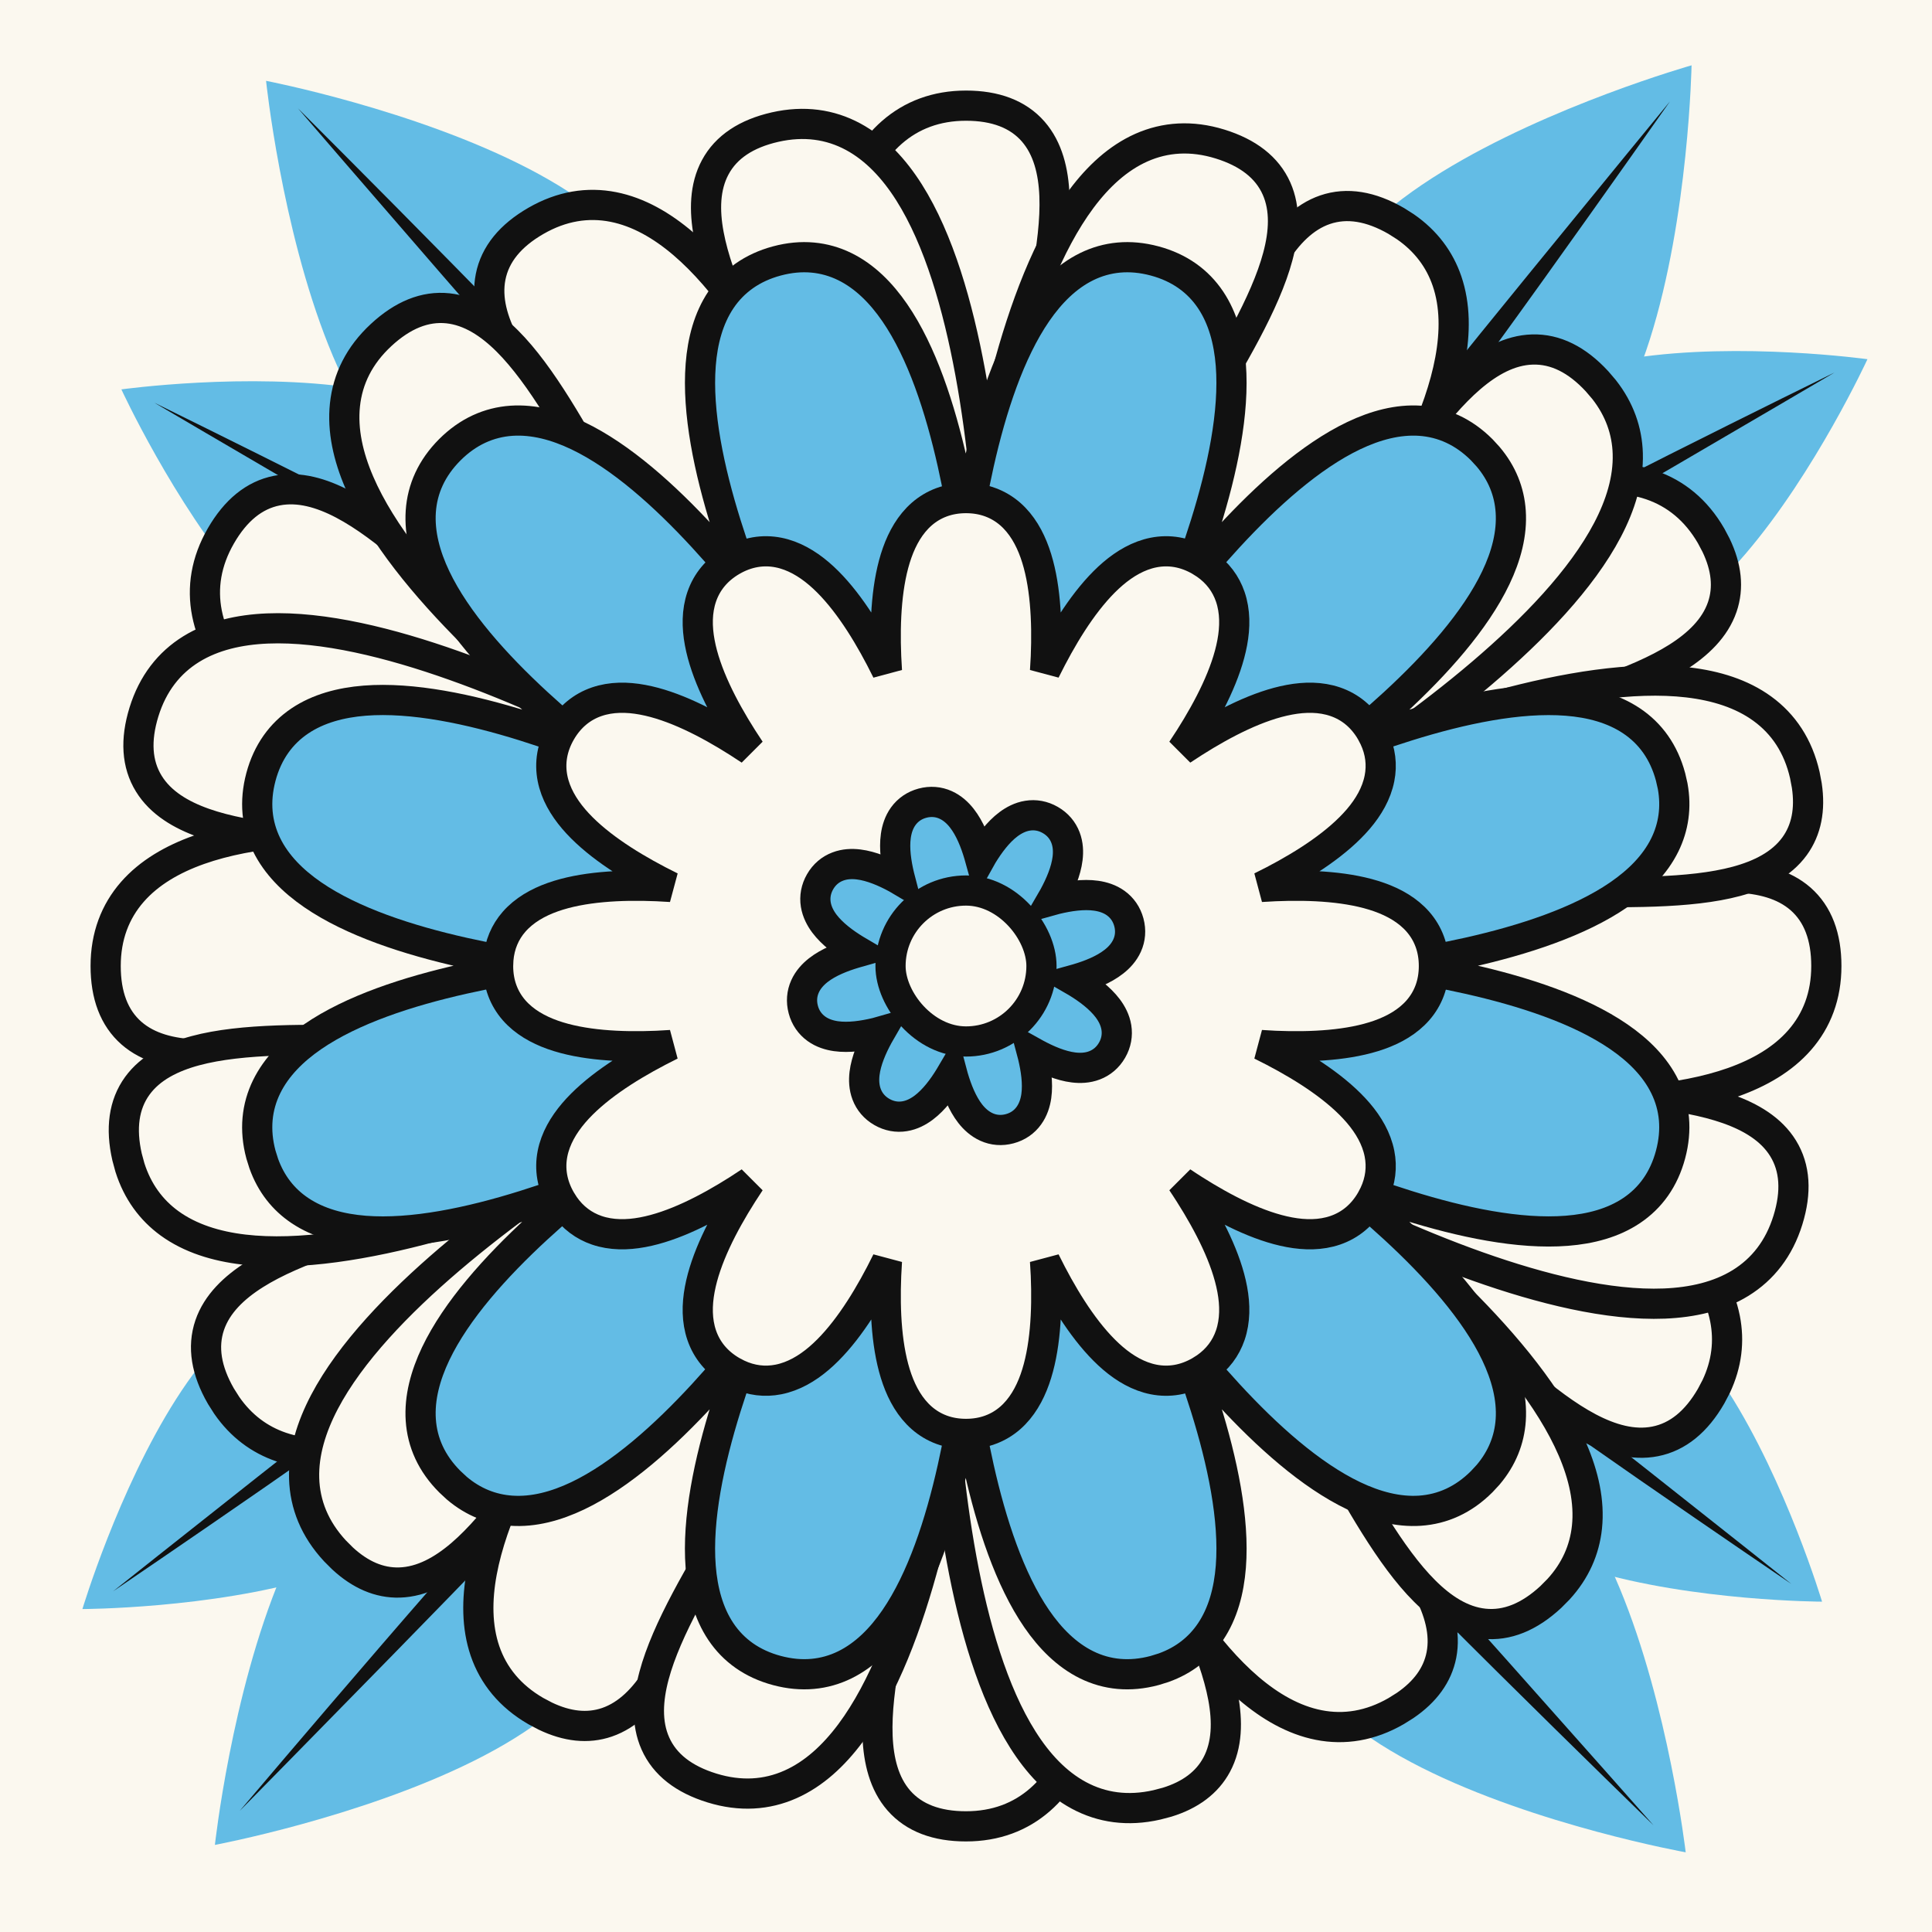 <svg width="64" height="64" viewBox="0 0 64 64" fill="none" xmlns="http://www.w3.org/2000/svg">
<rect x="0" y="0" width="64" height="64" fill="#808080" stroke="none"/>
<g clip-path="url(#clip0_2741_2141)">
<rect width="64" height="64" fill="#FBF8EF"/>
<path d="M2.73 53.302C2.73 53.302 19.716 53.258 13.334 45.053C7.467 37.512 2.73 53.302 2.73 53.302Z" fill="#63BCE5"/>
<path fill-rule="evenodd" clip-rule="evenodd" d="M13.41 45.148C13.355 45.075 3.749 52.713 3.749 52.713C3.749 52.713 13.889 45.827 13.759 45.633C13.629 45.439 13.495 45.261 13.41 45.148Z" fill="#111111"/>
<path d="M7.119 61.115C7.119 61.115 9.296 41.14 18.149 49.675C26.285 57.519 7.119 61.115 7.119 61.115Z" fill="#63BCE5"/>
<path fill-rule="evenodd" clip-rule="evenodd" d="M18.046 49.572C18.125 49.646 7.939 59.99 7.939 59.99C7.939 59.99 17.308 48.925 17.52 49.102C17.732 49.279 17.924 49.459 18.046 49.572Z" fill="#111111"/>
<path d="M55.841 61.36C55.841 61.36 36.063 57.811 45.188 49.568C53.574 41.992 55.841 61.36 55.841 61.36Z" fill="#63BCE5"/>
<path fill-rule="evenodd" clip-rule="evenodd" d="M45.078 49.663C45.157 49.59 54.774 60.465 54.774 60.465C54.774 60.465 44.381 50.355 44.572 50.156C44.764 49.957 44.957 49.778 45.078 49.663Z" fill="#111111"/>
<path d="M8.814 2.678C8.814 2.678 28.544 6.481 19.315 14.606C10.832 22.074 8.814 2.678 8.814 2.678Z" fill="#63BCE5"/>
<path fill-rule="evenodd" clip-rule="evenodd" d="M19.425 14.512C19.346 14.585 9.869 3.587 9.869 3.587C9.869 3.587 20.132 13.83 19.938 14.026C19.744 14.223 19.549 14.4 19.425 14.512Z" fill="#111111"/>
<path d="M56.035 2.164C56.035 2.164 55.666 22.254 46.081 14.551C37.271 7.472 56.035 2.164 56.035 2.164Z" fill="#63BCE5"/>
<path fill-rule="evenodd" clip-rule="evenodd" d="M46.192 14.644C46.106 14.578 55.32 3.359 55.32 3.359C55.32 3.359 46.985 15.223 46.758 15.066C46.532 14.909 46.324 14.746 46.192 14.644Z" fill="#111111"/>
<path d="M4.021 12.899C4.021 12.899 20.847 10.57 15.673 19.586C10.917 27.873 4.021 12.899 4.021 12.899Z" fill="#63BCE5"/>
<path fill-rule="evenodd" clip-rule="evenodd" d="M15.735 19.481C15.691 19.561 5.112 13.34 5.112 13.34C5.112 13.34 16.115 18.743 16.013 18.953C15.911 19.163 15.803 19.358 15.735 19.481Z" fill="#111111"/>
<path d="M61.862 11.899C61.862 11.899 45.036 9.57 50.21 18.586C54.965 26.873 61.862 11.899 61.862 11.899Z" fill="#63BCE5"/>
<path fill-rule="evenodd" clip-rule="evenodd" d="M50.147 18.481C50.191 18.561 60.77 12.34 60.77 12.34C60.77 12.34 49.768 17.743 49.87 17.953C49.972 18.163 50.08 18.358 50.147 18.481Z" fill="#111111"/>
<path d="M60.358 53.057C60.358 53.057 43.371 53.014 49.754 44.809C55.621 37.268 60.358 53.057 60.358 53.057Z" fill="#63BCE5"/>
<path fill-rule="evenodd" clip-rule="evenodd" d="M49.678 44.904C49.733 44.831 59.339 52.469 59.339 52.469C59.339 52.469 49.199 45.583 49.329 45.389C49.459 45.195 49.593 45.017 49.678 44.904Z" fill="#111111"/>
<path d="M32 3.5C32.969 3.5 33.72 3.779 34.225 4.356C34.714 4.917 34.898 5.679 34.93 6.487C34.993 8.09 34.464 10.21 33.959 12.275C33.442 14.391 32.943 16.475 32.972 18.138C32.986 18.963 33.131 19.634 33.429 20.137C33.717 20.623 34.171 20.992 34.898 21.186L35.163 21.246C35.767 21.355 36.263 21.254 36.694 21.012C37.204 20.725 37.665 20.216 38.09 19.509C38.946 18.083 39.556 16.029 40.166 13.938C40.762 11.897 41.363 9.796 42.219 8.44C42.651 7.756 43.191 7.188 43.895 6.947C44.621 6.699 45.41 6.834 46.25 7.318L46.557 7.513C47.239 7.986 47.69 8.597 47.934 9.31C48.208 10.112 48.208 11.006 48.038 11.923C47.7 13.747 46.664 15.79 45.472 17.672C44.846 18.66 44.168 19.616 43.51 20.489C44.383 19.831 45.34 19.154 46.328 18.528C48.21 17.336 50.253 16.3 52.077 15.962C52.994 15.792 53.888 15.793 54.69 16.066C55.505 16.345 56.187 16.894 56.682 17.75L56.847 18.062C57.194 18.786 57.27 19.47 57.053 20.105C56.812 20.809 56.244 21.349 55.56 21.781C54.203 22.637 52.103 23.238 50.062 23.834C47.971 24.444 45.917 25.054 44.491 25.91C43.784 26.335 43.275 26.796 42.988 27.306C42.711 27.798 42.619 28.376 42.813 29.102L42.895 29.362C43.102 29.94 43.438 30.319 43.863 30.571C44.366 30.869 45.037 31.014 45.862 31.028C47.525 31.057 49.609 30.558 51.725 30.041C53.79 29.536 55.91 29.007 57.513 29.07C58.321 29.102 59.083 29.286 59.644 29.775C60.221 30.28 60.5 31.03 60.5 32C60.5 32.989 60.183 33.805 59.617 34.453C59.06 35.092 58.285 35.539 57.406 35.851C55.658 36.47 53.371 36.594 51.145 36.503C49.974 36.455 48.806 36.346 47.719 36.212C48.727 36.64 49.794 37.129 50.831 37.673C52.804 38.707 54.723 39.957 55.928 41.368C56.533 42.077 56.98 42.853 57.144 43.685C57.289 44.423 57.205 45.178 56.851 45.929L56.682 46.25C56.197 47.09 55.58 47.6 54.828 47.748C54.097 47.892 53.346 47.671 52.63 47.294C51.211 46.547 49.639 45.029 48.102 43.559C46.529 42.053 44.974 40.579 43.52 39.773C42.798 39.372 42.144 39.162 41.56 39.169C40.994 39.175 40.448 39.384 39.916 39.916C39.384 40.448 39.175 40.994 39.169 41.56C39.162 42.144 39.372 42.798 39.773 43.52C40.579 44.974 42.053 46.529 43.559 48.102C45.029 49.639 46.547 51.211 47.294 52.63C47.671 53.346 47.892 54.097 47.748 54.828C47.618 55.486 47.212 56.041 46.55 56.494L46.25 56.682C45.394 57.176 44.529 57.31 43.685 57.144C42.853 56.98 42.077 56.533 41.368 55.928C39.957 54.723 38.707 52.804 37.673 50.831C37.129 49.794 36.64 48.727 36.212 47.719C36.346 48.806 36.455 49.974 36.503 51.145C36.594 53.371 36.47 55.658 35.851 57.406C35.539 58.285 35.092 59.06 34.453 59.617C33.805 60.183 32.989 60.5 32 60.5C31.03 60.5 30.28 60.221 29.775 59.644C29.286 59.083 29.102 58.321 29.07 57.513C29.007 55.91 29.536 53.79 30.041 51.725C30.558 49.609 31.057 47.525 31.028 45.862C31.014 45.037 30.869 44.366 30.571 43.863C30.319 43.438 29.94 43.102 29.362 42.895L29.102 42.813C28.376 42.619 27.798 42.711 27.306 42.988C26.796 43.275 26.335 43.784 25.91 44.491C25.054 45.917 24.444 47.971 23.834 50.062C23.238 52.103 22.637 54.203 21.781 55.56C21.349 56.244 20.809 56.812 20.105 57.053C19.47 57.27 18.786 57.194 18.062 56.847L17.75 56.682C16.894 56.187 16.345 55.505 16.066 54.69C15.793 53.888 15.792 52.994 15.962 52.077C16.3 50.253 17.336 48.21 18.528 46.328C19.154 45.34 19.831 44.383 20.489 43.51C19.616 44.168 18.66 44.846 17.672 45.472C15.79 46.664 13.747 47.7 11.923 48.038C11.006 48.208 10.112 48.208 9.31 47.934C8.597 47.69 7.986 47.239 7.513 46.557L7.318 46.25C6.834 45.41 6.699 44.621 6.947 43.895C7.188 43.191 7.756 42.651 8.44 42.219C9.796 41.363 11.897 40.762 13.938 40.166C16.029 39.556 18.083 38.946 19.509 38.09C20.216 37.665 20.725 37.204 21.012 36.694C21.254 36.263 21.355 35.767 21.246 35.163L21.186 34.898C20.992 34.171 20.623 33.717 20.137 33.429C19.634 33.131 18.963 32.986 18.138 32.972C16.475 32.943 14.391 33.442 12.275 33.959C10.21 34.464 8.09 34.993 6.487 34.93C5.679 34.898 4.917 34.714 4.356 34.225C3.779 33.72 3.5 32.969 3.5 32C3.5 31.011 3.817 30.195 4.383 29.547C4.94 28.909 5.715 28.461 6.594 28.149C8.342 27.53 10.629 27.406 12.855 27.497C14.025 27.545 15.194 27.654 16.28 27.787C15.272 27.359 14.206 26.87 13.169 26.327C11.196 25.293 9.277 24.043 8.072 22.632C7.467 21.923 7.02 21.147 6.856 20.315C6.69 19.471 6.824 18.606 7.318 17.75C7.803 16.91 8.42 16.4 9.172 16.252C9.903 16.108 10.654 16.329 11.37 16.706C12.789 17.453 14.361 18.971 15.898 20.441C17.471 21.947 19.026 23.421 20.48 24.227C21.202 24.628 21.856 24.838 22.44 24.831C23.006 24.825 23.552 24.616 24.084 24.084C24.616 23.552 24.825 23.006 24.831 22.44C24.838 21.856 24.628 21.202 24.227 20.48C23.421 19.026 21.947 17.471 20.441 15.898C18.971 14.361 17.453 12.789 16.706 11.37C16.329 10.654 16.108 9.903 16.252 9.172C16.4 8.42 16.91 7.803 17.75 7.318C18.606 6.824 19.471 6.69 20.315 6.856C21.147 7.02 21.923 7.467 22.632 8.072C24.043 9.277 25.293 11.196 26.327 13.169C26.87 14.206 27.359 15.272 27.787 16.28C27.654 15.194 27.545 14.025 27.497 12.855C27.406 10.629 27.53 8.342 28.149 6.594C28.461 5.715 28.909 4.94 29.547 4.383C30.195 3.817 31.011 3.5 32 3.5Z" fill="#FBF8EF" stroke="#111111"/>
<path d="M40.414 4.771C41.341 5.058 41.976 5.546 42.287 6.247C42.589 6.927 42.54 7.709 42.331 8.491C41.919 10.04 40.787 11.91 39.695 13.734C38.576 15.602 37.484 17.446 37.02 19.043C36.79 19.836 36.73 20.519 36.867 21.088C36.998 21.638 37.324 22.124 37.96 22.525L38.196 22.66C38.741 22.942 39.245 22.993 39.728 22.888C40.3 22.765 40.89 22.415 41.505 21.865C42.745 20.755 43.934 18.973 45.134 17.156C46.306 15.382 47.501 13.552 48.719 12.509C49.334 11.983 50.017 11.6 50.761 11.578C51.528 11.555 52.242 11.916 52.901 12.628L53.137 12.904C53.649 13.557 53.9 14.274 53.922 15.027C53.947 15.874 53.683 16.729 53.25 17.555C52.389 19.198 50.795 20.843 49.1 22.29C48.211 23.049 47.281 23.762 46.394 24.402C47.423 24.031 48.537 23.667 49.666 23.361C51.816 22.778 54.074 22.39 55.916 22.606C56.842 22.715 57.697 22.979 58.382 23.478C59.078 23.984 59.568 24.71 59.787 25.674L59.853 26.022C59.971 26.816 59.841 27.491 59.447 28.034C59.008 28.636 58.306 28.984 57.525 29.195C55.977 29.612 53.792 29.566 51.666 29.532C49.488 29.498 47.346 29.474 45.731 29.871C44.929 30.068 44.307 30.358 43.883 30.76C43.473 31.149 43.214 31.674 43.185 32.425L43.186 32.697C43.214 33.31 43.422 33.772 43.754 34.139C44.147 34.572 44.745 34.908 45.529 35.166C47.11 35.684 49.248 35.823 51.422 35.953C53.544 36.081 55.726 36.202 57.238 36.735C58.002 37.005 58.675 37.405 59.066 38.038C59.469 38.691 59.514 39.49 59.227 40.417C58.935 41.361 58.392 42.047 57.659 42.5C56.938 42.945 56.066 43.144 55.134 43.182C53.281 43.257 51.059 42.7 48.959 41.956C47.855 41.565 46.771 41.115 45.772 40.666C46.609 41.373 47.484 42.155 48.314 42.981C49.894 44.552 51.358 46.313 52.092 48.017C52.461 48.873 52.659 49.746 52.57 50.589C52.491 51.338 52.188 52.034 51.627 52.646L51.371 52.904C50.66 53.562 49.92 53.868 49.158 53.787C48.417 53.709 47.765 53.276 47.192 52.704C46.056 51.572 45.003 49.657 43.969 47.799C42.91 45.895 41.86 44.028 40.709 42.828C40.138 42.233 39.575 41.839 39.014 41.673C38.473 41.512 37.889 41.55 37.224 41.901C36.559 42.252 36.198 42.713 36.025 43.251C35.846 43.807 35.853 44.494 36.022 45.301C36.363 46.929 37.312 48.85 38.286 50.798C39.237 52.7 40.224 54.65 40.518 56.227C40.666 57.022 40.656 57.805 40.303 58.461C39.985 59.051 39.432 59.462 38.666 59.699L38.324 59.789C37.36 60.009 36.494 59.881 35.737 59.473C34.99 59.071 34.381 58.415 33.883 57.627C32.89 56.06 32.262 53.858 31.857 51.667C31.644 50.515 31.491 49.352 31.381 48.262C31.187 49.34 30.947 50.489 30.647 51.621C30.077 53.775 29.283 55.923 28.174 57.411C27.617 58.158 26.961 58.766 26.186 59.11C25.4 59.46 24.527 59.521 23.582 59.229C22.656 58.943 22.021 58.455 21.71 57.754C21.407 57.074 21.457 56.292 21.665 55.51C22.078 53.961 23.21 52.091 24.302 50.267C25.421 48.398 26.513 46.555 26.976 44.958C27.206 44.165 27.266 43.481 27.13 42.913C27.015 42.432 26.751 41.999 26.261 41.63L26.037 41.476C25.4 41.075 24.821 40.993 24.268 41.112C23.697 41.236 23.106 41.586 22.491 42.136C21.252 43.245 20.063 45.028 18.863 46.845C17.691 48.619 16.496 50.449 15.278 51.492C14.663 52.018 13.979 52.401 13.235 52.423C12.565 52.443 11.934 52.168 11.345 51.623L11.095 51.373C10.423 50.648 10.1 49.834 10.075 48.974C10.05 48.126 10.314 47.272 10.746 46.446C11.608 44.803 13.201 43.157 14.896 41.711C15.786 40.952 16.715 40.238 17.602 39.598C16.573 39.969 15.46 40.334 14.331 40.64C12.181 41.223 9.923 41.61 8.08 41.394C7.155 41.286 6.3 41.021 5.614 40.523C5.006 40.08 4.555 39.468 4.304 38.676L4.209 38.326C3.994 37.381 4.099 36.587 4.55 35.967C4.988 35.365 5.69 35.017 6.472 34.806C8.02 34.389 10.205 34.435 12.331 34.468C14.508 34.503 16.651 34.527 18.266 34.13C19.067 33.933 19.689 33.643 20.114 33.24C20.473 32.9 20.716 32.456 20.79 31.847L20.811 31.575C20.84 30.824 20.622 30.281 20.242 29.862C19.85 29.429 19.251 29.092 18.467 28.835C16.887 28.317 14.749 28.178 12.575 28.047C10.452 27.919 8.27 27.799 6.758 27.265C5.995 26.996 5.322 26.596 4.931 25.962C4.528 25.31 4.483 24.51 4.769 23.584C5.061 22.64 5.605 21.953 6.337 21.501C7.058 21.056 7.931 20.857 8.862 20.819C10.716 20.743 12.938 21.3 15.037 22.045C16.141 22.436 17.225 22.885 18.224 23.333C17.387 22.627 16.513 21.845 15.682 21.02C14.102 19.449 12.638 17.688 11.904 15.984C11.535 15.128 11.337 14.255 11.427 13.412C11.517 12.556 11.9 11.769 12.626 11.097C13.337 10.438 14.076 10.133 14.839 10.213C15.579 10.292 16.232 10.725 16.805 11.296C17.941 12.429 18.993 14.344 20.027 16.202C21.086 18.105 22.136 19.973 23.288 21.173C23.859 21.768 24.421 22.162 24.982 22.328C25.524 22.489 26.108 22.451 26.773 22.1C27.438 21.749 27.799 21.288 27.972 20.75C28.151 20.193 28.143 19.507 27.974 18.699C27.633 17.071 26.684 15.151 25.71 13.203C24.76 11.3 23.773 9.351 23.479 7.774C23.33 6.978 23.341 6.195 23.694 5.54C24.057 4.865 24.727 4.427 25.672 4.211C26.636 3.992 27.502 4.12 28.26 4.528C29.006 4.93 29.615 5.585 30.114 6.373C31.106 7.941 31.734 10.143 32.139 12.334C32.352 13.485 32.504 14.648 32.615 15.738C32.809 14.66 33.05 13.512 33.35 12.38C33.92 10.226 34.714 8.078 35.822 6.59C36.379 5.842 37.036 5.235 37.81 4.89C38.597 4.541 39.47 4.479 40.414 4.771Z" fill="#FBF8EF" stroke="#111111"/>
<path d="M38.248 8.644C39.072 8.864 39.686 9.313 40.102 9.933C40.511 10.543 40.709 11.287 40.772 12.081C40.897 13.66 40.494 15.565 39.931 17.366C39.691 18.137 39.416 18.897 39.135 19.617C39.618 19.014 40.141 18.396 40.688 17.802C41.966 16.415 43.415 15.113 44.844 14.432C45.563 14.089 46.308 13.889 47.04 13.938C47.785 13.989 48.48 14.296 49.084 14.899L49.296 15.13C49.76 15.678 50 16.291 50.044 16.943C50.094 17.676 49.894 18.42 49.551 19.139C48.87 20.568 47.568 22.018 46.181 23.296C45.587 23.843 44.968 24.363 44.365 24.846C45.085 24.566 45.846 24.292 46.617 24.052C48.417 23.489 50.323 23.087 51.902 23.211C52.696 23.273 53.441 23.472 54.05 23.881C54.671 24.297 55.118 24.911 55.339 25.735L55.409 26.041C55.537 26.747 55.438 27.399 55.15 27.986C54.827 28.645 54.281 29.188 53.624 29.64C52.32 30.537 50.468 31.141 48.628 31.554C47.839 31.731 47.043 31.873 46.279 31.99C47.043 32.107 47.839 32.251 48.627 32.428C50.467 32.841 52.319 33.445 53.624 34.342C54.281 34.793 54.827 35.337 55.15 35.996C55.48 36.667 55.56 37.422 55.339 38.247C55.118 39.071 54.671 39.685 54.05 40.101C53.441 40.51 52.696 40.709 51.902 40.771C50.323 40.896 48.417 40.493 46.617 39.93C45.846 39.69 45.085 39.415 44.364 39.134C44.968 39.617 45.586 40.139 46.181 40.687C47.568 41.965 48.869 43.414 49.551 44.843C49.893 45.562 50.094 46.307 50.045 47.039C50.001 47.691 49.76 48.304 49.297 48.852L49.083 49.083C48.48 49.686 47.785 49.993 47.04 50.044C46.308 50.093 45.563 49.893 44.844 49.55C43.415 48.869 41.966 47.567 40.688 46.18C40.14 45.586 39.619 44.967 39.135 44.364C39.416 45.084 39.691 45.845 39.932 46.617C40.494 48.417 40.897 50.322 40.773 51.901C40.71 52.695 40.511 53.44 40.102 54.05C39.738 54.592 39.223 55.003 38.547 55.245L38.248 55.338C37.424 55.559 36.668 55.479 35.998 55.15C35.339 54.826 34.794 54.28 34.343 53.624C33.446 52.319 32.842 50.467 32.428 48.627C32.251 47.838 32.108 47.042 31.991 46.277C31.874 47.042 31.732 47.838 31.555 48.626C31.142 50.467 30.538 52.319 29.641 53.623C29.19 54.28 28.645 54.826 27.986 55.15C27.316 55.478 26.561 55.559 25.736 55.338C24.911 55.117 24.297 54.67 23.881 54.05C23.472 53.44 23.274 52.694 23.211 51.901C23.087 50.322 23.49 48.416 24.052 46.616C24.293 45.845 24.567 45.084 24.848 44.363C24.364 44.967 23.843 45.585 23.296 46.18C22.018 47.567 20.568 48.868 19.139 49.55C18.42 49.892 17.676 50.094 16.944 50.044C16.292 50 15.678 49.76 15.131 49.296L14.901 49.082C14.297 48.479 13.989 47.785 13.939 47.039C13.889 46.307 14.091 45.562 14.433 44.843C15.115 43.414 16.416 41.965 17.803 40.687C18.397 40.14 19.015 39.617 19.618 39.134C18.898 39.415 18.138 39.691 17.367 39.931C15.567 40.494 13.66 40.896 12.082 40.772C11.288 40.709 10.543 40.51 9.934 40.101C9.391 39.737 8.98 39.222 8.738 38.546L8.644 38.247C8.423 37.423 8.505 36.667 8.834 35.997C9.157 35.338 9.703 34.793 10.359 34.342C11.664 33.445 13.516 32.841 15.356 32.428C16.144 32.251 16.94 32.107 17.704 31.99C16.94 31.873 16.144 31.731 15.356 31.554C13.516 31.141 11.664 30.537 10.359 29.64C9.703 29.189 9.157 28.645 8.834 27.986C8.505 27.315 8.424 26.56 8.644 25.735C8.865 24.91 9.314 24.297 9.934 23.881C10.543 23.472 11.288 23.273 12.082 23.21C13.661 23.086 15.566 23.489 17.367 24.051C18.137 24.292 18.898 24.566 19.618 24.847C19.015 24.363 18.397 23.842 17.803 23.295C16.416 22.017 15.114 20.567 14.433 19.138C14.09 18.419 13.89 17.676 13.939 16.943C13.989 16.198 14.297 15.504 14.9 14.9C15.504 14.296 16.199 13.989 16.944 13.938C17.677 13.889 18.421 14.09 19.139 14.432C20.569 15.114 22.018 16.416 23.296 17.803C23.843 18.397 24.365 19.015 24.848 19.618C24.567 18.898 24.293 18.137 24.052 17.366C23.49 15.566 23.087 13.66 23.212 12.081C23.274 11.287 23.473 10.543 23.881 9.933C24.298 9.313 24.912 8.865 25.736 8.644C26.561 8.423 27.316 8.504 27.987 8.833C28.645 9.156 29.189 9.702 29.64 10.358C30.538 11.663 31.142 13.515 31.555 15.355C31.732 16.143 31.875 16.939 31.991 17.703C32.108 16.939 32.252 16.143 32.428 15.355C32.842 13.515 33.446 11.663 34.343 10.358C34.794 9.702 35.338 9.156 35.997 8.833C36.667 8.504 37.423 8.423 38.248 8.644Z" fill="#63BCE5" stroke="#111111"/>
<path d="M32 16.5C32.583 16.5 33.075 16.689 33.467 17.03C33.848 17.364 34.106 17.818 34.281 18.312C34.628 19.292 34.694 20.553 34.645 21.753C34.638 21.911 34.628 22.069 34.618 22.226C34.688 22.084 34.76 21.944 34.833 21.804C35.391 20.739 36.078 19.68 36.868 19.005C37.267 18.665 37.718 18.401 38.215 18.303C38.724 18.203 39.245 18.285 39.75 18.576L39.932 18.691C40.336 18.972 40.608 19.339 40.755 19.77C40.919 20.249 40.916 20.772 40.82 21.287C40.631 22.309 40.056 23.433 39.413 24.448C39.328 24.582 39.24 24.715 39.152 24.847C39.284 24.759 39.417 24.672 39.552 24.587C40.567 23.944 41.691 23.369 42.713 23.18C43.228 23.084 43.751 23.081 44.23 23.245C44.722 23.413 45.132 23.745 45.424 24.25L45.523 24.44C45.733 24.885 45.785 25.339 45.697 25.785C45.599 26.282 45.336 26.733 44.995 27.132C44.32 27.922 43.261 28.609 42.196 29.167C42.056 29.24 41.915 29.311 41.773 29.381C41.931 29.371 42.089 29.362 42.247 29.355C43.447 29.306 44.708 29.372 45.688 29.719C46.182 29.894 46.636 30.152 46.97 30.533C47.312 30.925 47.5 31.417 47.5 32C47.5 32.583 47.312 33.075 46.97 33.467C46.636 33.848 46.182 34.106 45.688 34.281C44.708 34.628 43.447 34.694 42.247 34.645C42.089 34.638 41.931 34.628 41.773 34.618C41.915 34.688 42.056 34.76 42.196 34.833C43.261 35.391 44.32 36.078 44.995 36.868C45.336 37.267 45.599 37.718 45.697 38.215C45.785 38.661 45.733 39.115 45.523 39.56L45.424 39.75C45.132 40.255 44.722 40.587 44.23 40.755C43.751 40.919 43.228 40.916 42.713 40.82C41.691 40.631 40.567 40.056 39.552 39.413C39.417 39.328 39.284 39.24 39.152 39.152C39.24 39.284 39.328 39.417 39.413 39.552C40.056 40.567 40.631 41.691 40.82 42.713C40.916 43.228 40.919 43.751 40.755 44.23C40.608 44.661 40.336 45.028 39.932 45.309L39.75 45.424C39.245 45.715 38.724 45.797 38.215 45.697C37.718 45.599 37.267 45.336 36.868 44.995C36.078 44.32 35.391 43.261 34.833 42.196C34.76 42.056 34.688 41.915 34.618 41.773C34.628 41.931 34.638 42.089 34.645 42.247C34.694 43.447 34.628 44.708 34.281 45.688C34.106 46.182 33.848 46.636 33.467 46.97C33.075 47.312 32.583 47.5 32 47.5C31.417 47.5 30.925 47.312 30.533 46.97C30.152 46.636 29.894 46.182 29.719 45.688C29.372 44.708 29.306 43.447 29.355 42.247C29.362 42.089 29.371 41.931 29.381 41.773C29.311 41.915 29.24 42.056 29.167 42.196C28.609 43.261 27.922 44.32 27.132 44.995C26.733 45.336 26.282 45.599 25.785 45.697C25.339 45.785 24.885 45.733 24.44 45.523L24.25 45.424C23.745 45.132 23.413 44.722 23.245 44.23C23.081 43.751 23.084 43.228 23.18 42.713C23.369 41.691 23.944 40.567 24.587 39.552C24.672 39.417 24.759 39.284 24.847 39.152C24.715 39.24 24.582 39.328 24.448 39.413C23.433 40.056 22.309 40.631 21.287 40.82C20.772 40.916 20.249 40.919 19.77 40.755C19.339 40.608 18.972 40.336 18.691 39.932L18.576 39.75C18.285 39.245 18.203 38.724 18.303 38.215C18.401 37.718 18.665 37.267 19.005 36.868C19.68 36.078 20.739 35.391 21.804 34.833C21.944 34.76 22.084 34.688 22.226 34.618C22.069 34.628 21.911 34.638 21.753 34.645C20.553 34.694 19.292 34.628 18.312 34.281C17.818 34.106 17.364 33.848 17.03 33.467C16.689 33.075 16.5 32.583 16.5 32L16.509 31.785C16.55 31.295 16.731 30.875 17.03 30.533C17.364 30.152 17.818 29.894 18.312 29.719C19.292 29.372 20.553 29.306 21.753 29.355C21.911 29.362 22.069 29.371 22.226 29.381C22.085 29.311 21.944 29.24 21.804 29.167C20.739 28.609 19.68 27.922 19.005 27.132C18.665 26.733 18.401 26.282 18.303 25.785C18.203 25.276 18.285 24.755 18.576 24.25C18.868 23.745 19.278 23.413 19.77 23.245C20.249 23.081 20.772 23.084 21.287 23.18C22.309 23.369 23.433 23.944 24.448 24.587C24.582 24.672 24.715 24.759 24.847 24.847C24.759 24.715 24.672 24.582 24.587 24.448C23.944 23.433 23.369 22.309 23.18 21.287C23.084 20.772 23.081 20.249 23.245 19.77C23.413 19.278 23.745 18.868 24.25 18.576C24.755 18.285 25.276 18.203 25.785 18.303C26.282 18.401 26.733 18.665 27.132 19.005C27.922 19.68 28.609 20.739 29.167 21.804C29.24 21.944 29.311 22.085 29.381 22.226C29.371 22.069 29.362 21.911 29.355 21.753C29.306 20.553 29.372 19.292 29.719 18.312C29.894 17.818 30.152 17.364 30.533 17.03C30.925 16.689 31.417 16.5 32 16.5Z" fill="#FBF8EF" stroke="#111111"/>
<path d="M30.557 26.606C30.826 26.534 31.088 26.557 31.324 26.663C31.55 26.765 31.727 26.93 31.862 27.103C32.128 27.442 32.306 27.899 32.428 28.312C32.442 28.361 32.454 28.411 32.468 28.461C32.493 28.416 32.519 28.372 32.546 28.327C32.771 27.96 33.06 27.564 33.405 27.306C33.581 27.174 33.794 27.06 34.038 27.021C34.294 26.979 34.553 27.025 34.794 27.164C35.035 27.303 35.204 27.504 35.296 27.746C35.384 27.978 35.392 28.219 35.365 28.438C35.313 28.865 35.116 29.314 34.911 29.693C34.886 29.738 34.859 29.781 34.833 29.826C34.883 29.812 34.932 29.799 34.983 29.787C35.401 29.686 35.886 29.611 36.312 29.672C36.53 29.703 36.761 29.773 36.962 29.918C37.172 30.07 37.323 30.285 37.395 30.553C37.467 30.822 37.444 31.084 37.338 31.32C37.236 31.546 37.072 31.723 36.898 31.858C36.559 32.124 36.102 32.302 35.689 32.424C35.64 32.439 35.59 32.45 35.54 32.464C35.585 32.49 35.63 32.515 35.674 32.542C36.041 32.767 36.436 33.057 36.695 33.401C36.827 33.577 36.941 33.789 36.981 34.034C37.022 34.29 36.977 34.549 36.838 34.79C36.699 35.031 36.497 35.2 36.255 35.292C36.023 35.38 35.782 35.388 35.563 35.361C35.136 35.309 34.687 35.112 34.309 34.907C34.264 34.882 34.219 34.855 34.174 34.83C34.187 34.879 34.202 34.929 34.214 34.979C34.315 35.397 34.389 35.882 34.329 36.309C34.298 36.526 34.227 36.757 34.082 36.958C33.931 37.168 33.716 37.319 33.447 37.391C33.178 37.463 32.917 37.44 32.681 37.334C32.455 37.232 32.278 37.068 32.142 36.895C31.877 36.556 31.699 36.098 31.577 35.685C31.562 35.636 31.549 35.586 31.536 35.537C31.51 35.581 31.486 35.627 31.459 35.67C31.235 36.038 30.944 36.432 30.6 36.691C30.424 36.823 30.211 36.938 29.967 36.977C29.711 37.019 29.452 36.973 29.211 36.834C28.97 36.695 28.801 36.493 28.709 36.251C28.621 36.019 28.613 35.778 28.639 35.56C28.691 35.132 28.889 34.683 29.095 34.305C29.12 34.26 29.145 34.215 29.171 34.17C29.122 34.184 29.072 34.198 29.022 34.211C28.604 34.311 28.119 34.385 27.693 34.325C27.475 34.294 27.244 34.224 27.043 34.079C26.833 33.927 26.681 33.712 26.61 33.444C26.538 33.175 26.561 32.913 26.667 32.677C26.768 32.451 26.934 32.274 27.107 32.138C27.446 31.873 27.903 31.695 28.315 31.573C28.365 31.558 28.415 31.546 28.464 31.532C28.42 31.506 28.375 31.482 28.331 31.456C27.964 31.231 27.568 30.94 27.309 30.596C27.177 30.42 27.064 30.207 27.024 29.963C26.983 29.707 27.029 29.448 27.168 29.207C27.307 28.966 27.508 28.798 27.75 28.706C27.982 28.617 28.223 28.609 28.441 28.636C28.869 28.688 29.318 28.885 29.697 29.091C29.742 29.115 29.785 29.142 29.829 29.168C29.816 29.118 29.802 29.069 29.79 29.018C29.69 28.6 29.615 28.116 29.676 27.689C29.707 27.471 29.777 27.24 29.922 27.039C30.074 26.829 30.289 26.678 30.557 26.606Z" fill="#63BCE5" stroke="#111111"/>
<rect x="29.5" y="29.5" width="5" height="5" rx="2.5" fill="#FBF8EF" stroke="#111111"/>
</g>
<defs>
<clipPath id="clip0_2741_2141">
<rect width="64" height="64" fill="white"/>
</clipPath>
</defs>
</svg>
